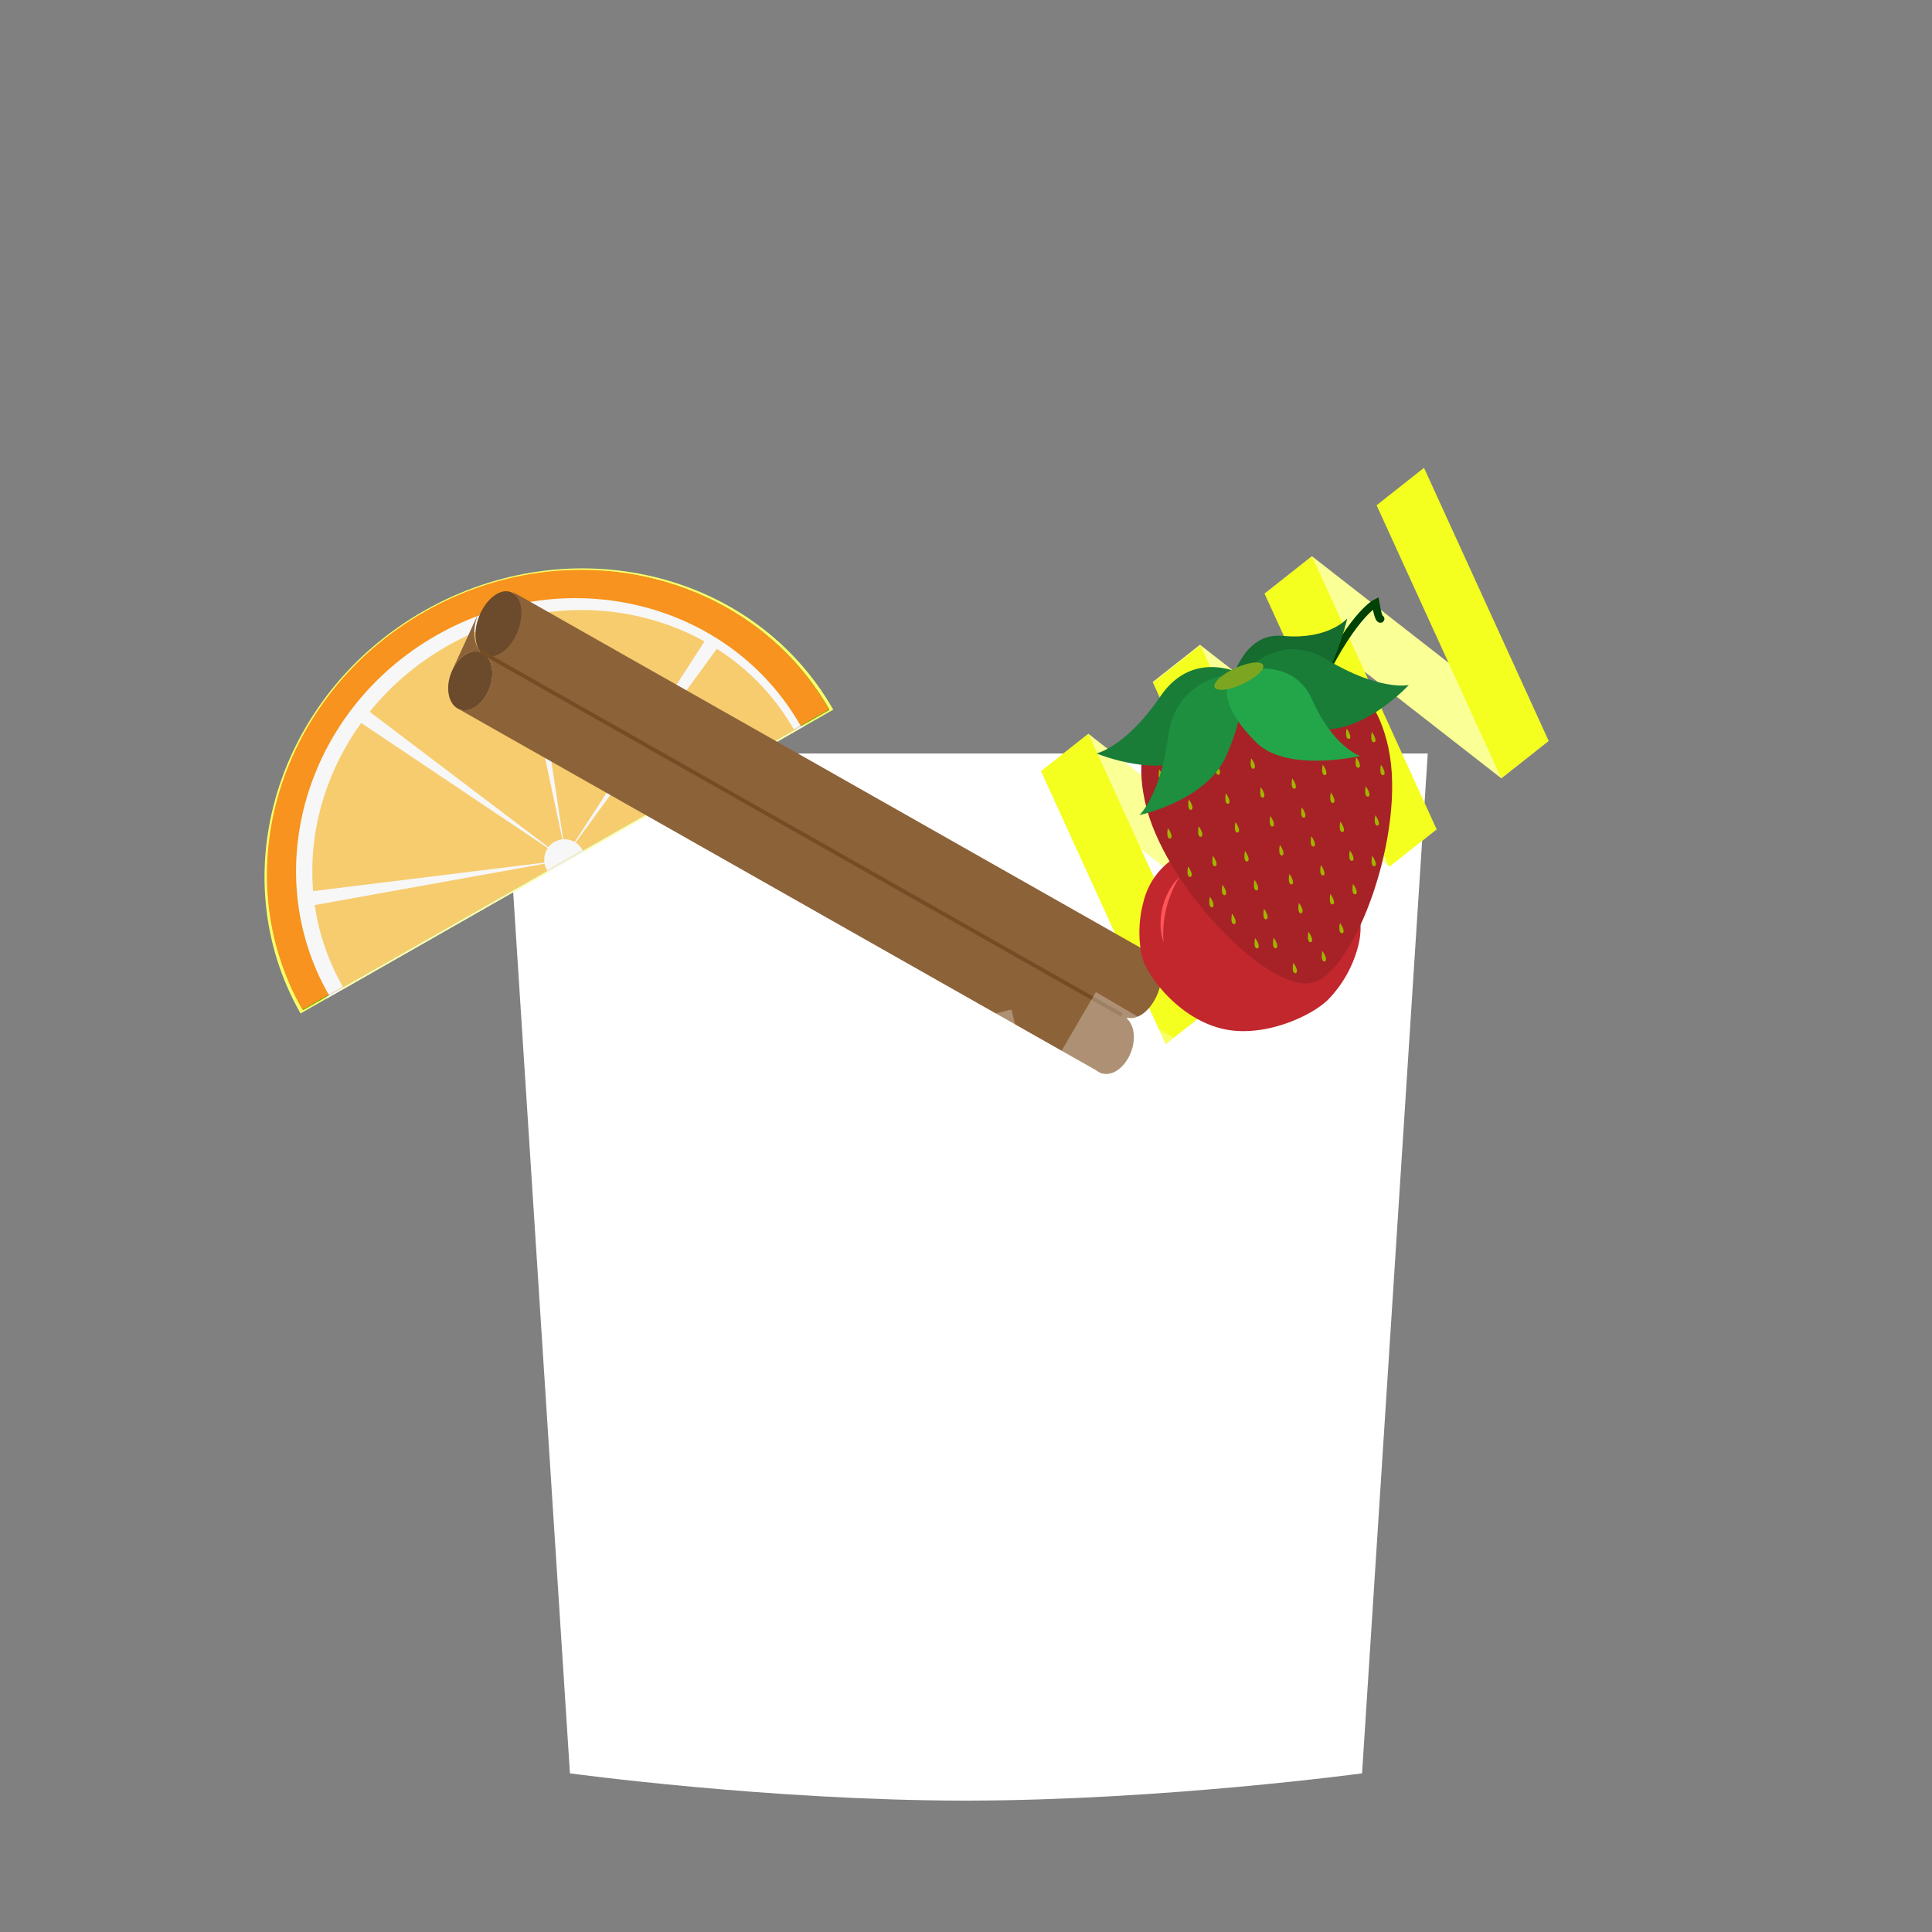 <svg xmlns="http://www.w3.org/2000/svg" viewBox="0 0 500 500">
    <rect x="0" y="0" width="500" height="500" fill="#808080" stroke="none"/>
    <defs>
        <style>.cls-1{opacity:0;}.cls-2{fill:#c1272d;}.cls-26,.cls-3{fill:#fff;}.cls-4{fill:#f8ff6a;}.cls-5{fill:#f7f7f7;}.cls-6{fill:#fdffad;}.cls-7{fill:#30ab14;}.cls-8{fill:#dce06c;}.cls-9{fill:#f7931e;}.cls-10{fill:#f7cc6f;}.cls-11{fill:#faff96;}.cls-12{fill:#f4ff1f;}.cls-13{fill:#8c6239;}.cls-14{fill:#6b4b2c;}.cls-15,.cls-16{fill:none;stroke-miterlimit:10;}.cls-15{stroke:#754c24;}.cls-16{stroke:#004203;stroke-linecap:round;stroke-width:2px;}.cls-17{fill:#691518;}.cls-18{fill:#ff5559;}.cls-19{fill:#a62226;}.cls-20{fill:#a2b400;}.cls-21{fill:#197d38;}.cls-22{fill:#166b2f;}.cls-23{fill:#1d8f3f;}.cls-24{fill:#22a649;}.cls-25{fill:#7ca622;}.cls-26{opacity:0.3;}</style>
    </defs>
    <title>whiskey</title>
    <g id="Layer_2" data-name="Layer 2">
        <g id="base" class="cls-1">
            <rect class="cls-2" width="500" height="500"/>
        </g>
        <g id="glass">
            <path class="cls-3" d="M369.5,195h-239l17,263.94s51.35,7,102,7.06h1c50.65-.09,102-7.06,102-7.06Z"/>
        </g>
        <g id="cuts">
            <path class="cls-3" d="M156.31,390c1,11.8,1.69,19.38,1.69,19.38s26.44,7.56,92,7.56,92-7.56,92-7.56.67-7.58,1.69-19.38Z"/>
            <path class="cls-3" d="M343.7,389.9c.66-7.56,1.45-16.85,2.31-27H154c.86,10.15,1.65,19.44,2.31,27Z"/>
            <path class="cls-3" d="M346,362.8c.73-8.57,1.5-17.74,2.26-27H151.72c.76,9.26,1.53,18.43,2.26,27Z"/>
            <path class="cls-3" d="M348.29,335.7c.75-9.08,1.49-18.24,2.18-27H149.53c.69,8.76,1.43,17.92,2.18,27Z"/>
            <path class="cls-3" d="M350.48,308.6c.76-9.73,1.46-19,2-27h-205c.57,8,1.27,17.27,2,27Z"/>
            <path class="cls-3" d="M147.48,281.5h205c.9-12.7,1.48-22.44,1.48-26.56H146C146,259.06,146.58,268.8,147.48,281.5Z"/>
        </g>
        <g id="lemon">
            <path class="cls-4" d="M109.72,158.09C71.64,179.8,57.34,226.45,77.78,262.28l137.87-78.62C195.22,147.82,147.79,136.38,109.72,158.09Z"/>
            <path class="cls-5" d="M112.82,164.25c-34.11,19.45-46.73,61.59-28.18,94.12l123.53-70.45C189.63,155.4,146.94,144.8,112.82,164.25Z"/>
            <path class="cls-6" d="M115.67,167c-32.61,18.59-44.86,58.55-27.36,89.24l118.1-67.34C188.91,158.24,148.28,148.43,115.67,167Z"/>
            <polygon class="cls-5" points="78.32 235.34 146.5 223.08 77.94 231.53 78.32 235.34"/>
            <polyline class="cls-5" points="93.34 182.72 90.95 185.71 145.97 222.59"/>
            <polygon class="cls-5" points="136.77 156.62 146.57 221.22 133.05 157.51 136.77 156.62"/>
            <polygon class="cls-5" points="187.02 166.72 146.32 222.58 183.76 164.71 187.02 166.72"/>
            <path class="cls-5" d="M151.11,220.46a5.55,5.55,0,0,0-.8-1.09,5.36,5.36,0,0,0-7.67-.23,5.51,5.51,0,0,0-.83,6.63Z"/>
        </g>
        <g id="lime">
            <path class="cls-7" d="M110,158.45C72.4,179.9,58.27,226,78.46,261.39l136.22-77.68C194.49,148.31,147.63,137,110,158.45Z"/>
            <path class="cls-5" d="M113.09,164.54c-33.71,19.22-46.17,60.85-27.84,93l122-69.59C189,155.79,146.79,145.32,113.09,164.54Z"/>
            <path class="cls-8" d="M115.9,167.28c-32.22,18.38-44.32,57.85-27,88.18l116.68-66.54C188.25,158.6,148.12,148.91,115.9,167.28Z"/>
            <polygon class="cls-5" points="79 234.77 146.36 222.66 78.62 231.01 79 234.77"/>
            <polyline class="cls-5" points="93.84 182.79 91.48 185.74 145.84 222.18"/>
            <polygon class="cls-5" points="136.75 157 146.43 220.82 133.07 157.88 136.75 157"/>
            <polygon class="cls-5" points="186.39 166.97 146.18 222.17 183.16 164.99 186.39 166.97"/>
            <path class="cls-5" d="M150.91,220.07a5.43,5.43,0,0,0-.79-1.08,5.3,5.3,0,0,0-7.58-.22,5.45,5.45,0,0,0-.82,6.55Z"/>
        </g>
        <g id="orange">
            <path class="cls-9" d="M109.86,158.34c-37.64,21.46-51.77,67.58-31.58,103l136.3-77.72C194.38,148.2,147.49,136.88,109.86,158.34Z"/>
            <path class="cls-5" d="M112.93,164.43c-33.72,19.23-46.19,60.89-27.86,93l122.11-69.64C188.85,155.68,146.65,145.2,112.93,164.43Z"/>
            <path class="cls-10" d="M115.74,167.18c-32.24,18.38-44.34,57.88-27,88.22l116.74-66.57C188.14,158.49,148,148.8,115.74,167.18Z"/>
            <polygon class="cls-5" points="78.82 234.7 146.22 222.58 78.44 230.94 78.82 234.7"/>
            <polyline class="cls-5" points="93.67 182.69 91.31 185.65 145.7 222.11"/>
            <polygon class="cls-5" points="136.6 156.89 146.29 220.75 132.92 157.77 136.6 156.89"/>
            <polygon class="cls-5" points="186.27 166.87 146.04 222.09 183.04 164.89 186.27 166.87"/>
            <path class="cls-5" d="M150.78,220a6.35,6.35,0,0,0-.8-1.09,5.3,5.3,0,0,0-7.58-.22,5.47,5.47,0,0,0-.82,6.56Z"/>
        </g>
        <g id="lemon_zest" data-name="lemon zest">
            <polygon class="cls-11" points="388.53 201.42 400.79 191.73 339.54 143.96 327.27 153.65 388.53 201.42"/>
            <polygon class="cls-11" points="359.54 224.31 371.8 214.62 310.55 166.86 298.28 176.54 359.54 224.31"/>
            <polygon class="cls-11" points="330.67 247.36 342.93 237.67 281.68 189.91 269.41 199.59 330.67 247.36"/>
            <polygon class="cls-12" points="356.26 130.76 368.53 121.07 400.79 191.73 388.53 201.42 356.26 130.76"/>
            <polyline class="cls-12" points="339.54 143.96 371.8 214.62 359.54 224.31 327.27 153.65"/>
            <polyline class="cls-12" points="310.67 167.01 342.93 237.67 330.67 247.36 298.4 176.7"/>
            <polyline class="cls-12" points="281.68 189.91 313.94 260.57 301.67 270.25 269.41 199.59"/>
        </g>
        <g id="cinnamon">
            <path class="cls-13" d="M126.39,178.85c1.8-3.95,1.16-8.34-1.43-9.81s-6.14.55-7.95,4.5L124,158.31c-2,4.41-1.55,9.18,1,10.65s6.32-.93,8.33-5.34,1.55-9.18-1-10.65L299,247.45l-13.85,30.38L118.44,183.35C121,184.81,124.58,182.8,126.39,178.85Z"/>
            <ellipse class="cls-14" cx="128.65" cy="160.96" rx="8.81" ry="5.35" transform="matrix(0.37, -0.93, 0.93, 0.37, -68.31, 221.53)"/>
            <ellipse class="cls-14" cx="121.7" cy="176.19" rx="7.89" ry="5.35" transform="translate(-85.66 229.65) rotate(-69.82)"/>
            <ellipse class="cls-13" cx="294.67" cy="255.07" rx="8.81" ry="5.35" transform="translate(-50.77 435.51) rotate(-68.46)"/>
            <ellipse class="cls-13" cx="287.72" cy="270.3" rx="7.89" ry="5.35" transform="translate(-65.23 447.12) rotate(-69.82)"/>
            <line class="cls-15" x1="124.33" y1="168.58" x2="290.35" y2="262.68"/>
        </g>
        <g id="cherry">
            <path class="cls-2" d="M351.57,244.53c2.41-9.95-3.43-19.58-13-21.49a19.71,19.71,0,0,0-11.22,1.11c-2.58-2.25-6.37-4.88-9.66-5.28-9.77-1.18-19.36,4.6-21.77,14.56a30.21,30.21,0,0,0-.44,13.88c1.16,5.16,9.85,16.75,21.64,19.1,10.68,2.13,22.88-3.84,26.7-7.82A30.86,30.86,0,0,0,351.57,244.53Z"/>
            <path class="cls-16" d="M325.61,227.32s4.89-26.14,14.3-47S356,156.1,356,156.1c.8,4.55,1.28,4.06,1.28,4.06"/>
            <path class="cls-17" d="M322.43,224.22a5.22,5.22,0,0,0,.37,2.38,2.55,2.55,0,0,0,1.81,1.06,5.79,5.79,0,0,0,2.36.24,16.9,16.9,0,0,0,2.48-.52,5.93,5.93,0,0,1-2.33,1.29,4.57,4.57,0,0,1-1.39.18,9,9,0,0,1-1.36-.22,4.87,4.87,0,0,1-1.32-.53,2.32,2.32,0,0,1-1-1.19A3.58,3.58,0,0,1,322.43,224.22Z"/>
            <path class="cls-18" d="M305.23,227a28.33,28.33,0,0,0-3.39,8.1,27.08,27.08,0,0,0-.7,4.31,25.21,25.21,0,0,0,0,4.43,13.16,13.16,0,0,1-.79-4.45,17.84,17.84,0,0,1,2.15-8.78A13.61,13.61,0,0,1,305.23,227Z"/>
        </g>
        <g id="strawberry">
            <path class="cls-19" d="M359.33,193.59c4.68,21.7-8.64,58.31-19.9,60.77s-38.45-25.3-43.13-47,8.78-27.78,26.19-31.58S354.65,171.89,359.33,193.59Z"/>
            <path class="cls-20" d="M300.9,200.81a5.87,5.87,0,0,0-.88-1.67,5.78,5.78,0,0,0-.12,1.89c.15.69.42.86.7.8S301.05,201.51,300.9,200.81Z"/>
            <path class="cls-20" d="M307.39,200.71a5.66,5.66,0,0,0-.89-1.67,5.85,5.85,0,0,0-.11,1.89c.15.69.42.86.69.8S307.54,201.4,307.39,200.71Z"/>
            <path class="cls-20" d="M315.68,199.47a5.8,5.8,0,0,0-.89-1.67,5.88,5.88,0,0,0-.11,1.89c.15.7.42.87.69.81S315.83,200.17,315.68,199.47Z"/>
            <path class="cls-20" d="M324.71,197.92a5.8,5.8,0,0,0-.89-1.67,5.74,5.74,0,0,0-.12,1.89c.15.69.43.86.7.8S324.86,198.61,324.71,197.92Z"/>
            <path class="cls-20" d="M348.4,190.43a5.78,5.78,0,0,1,.12-1.89,5.87,5.87,0,0,1,.88,1.67c.15.7,0,1-.3,1S348.55,191.12,348.4,190.43Z"/>
            <path class="cls-20" d="M341.94,193.07a5.74,5.74,0,0,1,.12-1.89,5.72,5.72,0,0,1,.88,1.67c.15.69,0,1-.3,1S342.09,193.76,341.94,193.07Z"/>
            <path class="cls-20" d="M333.89,195.4a5.81,5.81,0,0,1,.11-1.88,5.66,5.66,0,0,1,.89,1.67c.15.69,0,1-.31,1S334,196.1,333.89,195.4Z"/>
            <path class="cls-20" d="M301.26,207.34a5.87,5.87,0,0,0-.88-1.67,5.78,5.78,0,0,0-.12,1.89c.15.7.42.87.7.81S301.41,208,301.26,207.34Z"/>
            <path class="cls-20" d="M308.56,208.57a5.66,5.66,0,0,0-.89-1.67,5.85,5.85,0,0,0-.11,1.89c.15.69.42.86.69.8S308.71,209.26,308.56,208.57Z"/>
            <path class="cls-20" d="M318.15,207a5.66,5.66,0,0,0-.89-1.67,5.85,5.85,0,0,0-.11,1.89c.15.69.42.86.69.8S318.3,207.65,318.15,207Z"/>
            <path class="cls-20" d="M327.17,205.4a5.87,5.87,0,0,0-.88-1.67,5.78,5.78,0,0,0-.12,1.89c.15.69.42.86.7.8S327.32,206.1,327.17,205.4Z"/>
            <path class="cls-20" d="M350.87,197.91A5.78,5.78,0,0,1,351,196a5.87,5.87,0,0,1,.88,1.67c.15.7,0,1-.3,1S351,198.61,350.87,197.91Z"/>
            <path class="cls-20" d="M342.21,199.81a5.85,5.85,0,0,1,.11-1.89,5.66,5.66,0,0,1,.89,1.67c.15.69,0,1-.31,1S342.36,200.5,342.21,199.81Z"/>
            <path class="cls-21" d="M323,175.16s-13.63-8.22-22.65,5-16.57,14.82-16.57,14.82,17.41,7.4,27.58-.43S324.19,180.51,323,175.16Z"/>
            <path class="cls-22" d="M317.35,181.56s2.49-18.15,14.49-17,16.83-4.51,16.83-4.51-4.89,21-14.52,24.66S319.73,186.39,317.35,181.56Z"/>
            <path class="cls-21" d="M320.75,175.66s9-13.17,22.66-4.95,21.18,6.57,21.18,6.57-12.8,14-25.27,11.12S321.91,181,320.75,175.66Z"/>
            <path class="cls-23" d="M318.81,174.41s-14.59,1-16.49,16.1-7.41,20.43-7.41,20.43,17.35-3.72,22.43-15.28S322,177.92,318.81,174.41Z"/>
            <path class="cls-24" d="M318.67,174.21s15.42-5.54,20.89,6.82S352,195.65,352,195.65s-18.91,4.4-26.86-3.48S316.18,178.68,318.67,174.21Z"/>
            <path class="cls-20" d="M334.31,203.33a5.78,5.78,0,0,1,.12-1.89,5.87,5.87,0,0,1,.88,1.67c.15.7,0,1-.3,1S334.46,204,334.31,203.33Z"/>
            <path class="cls-20" d="M303.14,216a5.66,5.66,0,0,0-.89-1.67,5.85,5.85,0,0,0-.11,1.89c.15.69.42.86.69.8S303.29,216.73,303.14,216Z"/>
            <path class="cls-20" d="M311.11,215.52a5.8,5.8,0,0,0-.89-1.67,5.88,5.88,0,0,0-.11,1.89c.14.7.42.87.69.81S311.26,216.22,311.11,215.52Z"/>
            <path class="cls-20" d="M320.62,214.44a5.66,5.66,0,0,0-.89-1.67,6.05,6.05,0,0,0-.12,1.89c.15.69.43.86.7.8S320.77,215.13,320.62,214.44Z"/>
            <path class="cls-20" d="M329.64,212.88a5.87,5.87,0,0,0-.88-1.67,5.78,5.78,0,0,0-.12,1.89c.15.7.42.87.7.8S329.79,213.58,329.64,212.88Z"/>
            <path class="cls-20" d="M353.34,205.39a5.78,5.78,0,0,1,.12-1.89,5.87,5.87,0,0,1,.88,1.67c.15.7,0,1-.3,1S353.49,206.09,353.34,205.39Z"/>
            <path class="cls-20" d="M344.3,207a5.81,5.81,0,0,1,.11-1.88,5.66,5.66,0,0,1,.89,1.67c.15.69,0,1-.31,1S344.44,207.74,344.3,207Z"/>
            <path class="cls-20" d="M336.78,210.81a5.7,5.7,0,0,1,.12-1.88,5.72,5.72,0,0,1,.88,1.67c.15.69,0,1-.3,1S336.93,211.51,336.78,210.81Z"/>
            <path class="cls-20" d="M308.36,225.93a5.72,5.72,0,0,0-.88-1.67,5.74,5.74,0,0,0-.12,1.89c.15.69.42.86.7.8S308.51,226.62,308.36,225.93Z"/>
            <path class="cls-20" d="M314.79,223.15a5.87,5.87,0,0,0-.88-1.67,5.78,5.78,0,0,0-.12,1.89c.15.7.42.87.7.81S314.94,223.85,314.79,223.15Z"/>
            <path class="cls-20" d="M323.08,221.92a5.87,5.87,0,0,0-.88-1.67,5.74,5.74,0,0,0-.12,1.89c.15.69.42.86.7.8S323.23,222.61,323.08,221.92Z"/>
            <path class="cls-20" d="M332.11,220.36a5.87,5.87,0,0,0-.88-1.67,5.78,5.78,0,0,0-.12,1.89c.15.7.42.87.7.81S332.26,221.06,332.11,220.36Z"/>
            <path class="cls-20" d="M355.81,212.88a5.74,5.74,0,0,1,.12-1.89,5.72,5.72,0,0,1,.88,1.67c.15.69,0,1-.3,1S356,213.57,355.81,212.88Z"/>
            <path class="cls-20" d="M346.76,214.53a5.74,5.74,0,0,1,.12-1.89,5.48,5.48,0,0,1,.88,1.67c.15.69,0,1-.3,1S346.91,215.22,346.76,214.53Z"/>
            <path class="cls-20" d="M339.25,218.3a5.74,5.74,0,0,1,.12-1.89,5.72,5.72,0,0,1,.88,1.67c.15.69,0,1-.3,1S339.4,219,339.25,218.3Z"/>
            <path class="cls-20" d="M314,233.76a5.66,5.66,0,0,0-.89-1.67A5.81,5.81,0,0,0,313,234c.15.7.42.87.7.81S314.14,234.45,314,233.76Z"/>
            <path class="cls-20" d="M317.26,230.64a5.72,5.72,0,0,0-.88-1.67,5.7,5.7,0,0,0-.12,1.88c.15.7.42.87.7.81S317.41,231.33,317.26,230.64Z"/>
            <path class="cls-20" d="M325.55,229.4a5.87,5.87,0,0,0-.88-1.67,5.78,5.78,0,0,0-.12,1.89c.15.69.42.86.7.8S325.7,230.1,325.55,229.4Z"/>
            <path class="cls-20" d="M334.58,227.85a5.72,5.72,0,0,0-.88-1.67,5.74,5.74,0,0,0-.12,1.89c.15.69.42.86.7.8S334.73,228.54,334.58,227.85Z"/>
            <path class="cls-20" d="M349.23,222a5.74,5.74,0,0,1,.12-1.89,5.72,5.72,0,0,1,.88,1.67c.15.69,0,1-.3,1S349.38,222.7,349.23,222Z"/>
            <path class="cls-20" d="M341.72,225.78a5.74,5.74,0,0,1,.12-1.89,5.72,5.72,0,0,1,.88,1.67c.15.69,0,1-.3,1S341.87,226.47,341.72,225.78Z"/>
            <path class="cls-20" d="M319.73,238.12a5.72,5.72,0,0,0-.88-1.67,5.74,5.74,0,0,0-.12,1.89c.15.69.42.86.7.8S319.88,238.81,319.73,238.12Z"/>
            <path class="cls-20" d="M328,236.88a5.87,5.87,0,0,0-.88-1.67,5.78,5.78,0,0,0-.12,1.89c.15.7.42.87.7.8S328.17,237.58,328,236.88Z"/>
            <path class="cls-20" d="M337.05,235.33a5.66,5.66,0,0,0-.89-1.67,5.85,5.85,0,0,0-.11,1.89c.15.69.42.86.69.8S337.2,236,337.05,235.33Z"/>
            <path class="cls-20" d="M344.19,233.26a5.85,5.85,0,0,1,.11-1.89,5.8,5.8,0,0,1,.89,1.67c.15.69,0,1-.31,1S344.34,234,344.19,233.26Z"/>
            <path class="cls-20" d="M330.49,244.36a5.87,5.87,0,0,0-.88-1.67,5.78,5.78,0,0,0-.12,1.89c.15.7.42.87.7.81S330.64,245.06,330.49,244.36Z"/>
            <path class="cls-20" d="M339.52,242.81a5.8,5.8,0,0,0-.89-1.67,5.85,5.85,0,0,0-.11,1.89c.15.69.42.86.69.8S339.67,243.5,339.52,242.81Z"/>
            <path class="cls-20" d="M346.66,240.74a5.88,5.88,0,0,1,.11-1.89,5.8,5.8,0,0,1,.89,1.67c.15.7,0,1-.31,1S346.81,241.44,346.66,240.74Z"/>
            <path class="cls-20" d="M325.7,244.42a5.87,5.87,0,0,0-.88-1.67,5.74,5.74,0,0,0-.12,1.89c.15.69.42.86.7.8S325.85,245.11,325.7,244.42Z"/>
            <path class="cls-20" d="M335.59,250.84a5.87,5.87,0,0,0-.88-1.67,5.78,5.78,0,0,0-.12,1.89c.15.7.42.86.7.8S335.74,251.54,335.59,250.84Z"/>
            <path class="cls-20" d="M343.11,247.79a5.8,5.8,0,0,0-.89-1.67,5.78,5.78,0,0,0-.12,1.89c.15.69.42.86.7.8S343.26,248.49,343.11,247.79Z"/>
            <path class="cls-20" d="M350.05,230.66a5.88,5.88,0,0,1,.11-1.89,5.8,5.8,0,0,1,.89,1.67c.15.7,0,1-.31,1S350.2,231.35,350.05,230.66Z"/>
            <path class="cls-20" d="M355,223.39a5.74,5.74,0,0,1,.12-1.89,5.66,5.66,0,0,1,.89,1.67c.15.69,0,1-.31,1S355.13,224.08,355,223.39Z"/>
            <path class="cls-20" d="M357.27,199.82a5.85,5.85,0,0,1,.11-1.89,5.66,5.66,0,0,1,.89,1.67c.15.69,0,1-.31,1S357.42,200.51,357.27,199.82Z"/>
            <path class="cls-20" d="M354.91,191.32a5.74,5.74,0,0,1,.12-1.89,5.87,5.87,0,0,1,.88,1.67c.15.69,0,1-.3,1S355.06,192,354.91,191.32Z"/>
            <ellipse class="cls-25" cx="320.61" cy="174.98" rx="6.9" ry="2.26" transform="translate(-43.79 150.05) rotate(-24.71)"/>
        </g>
        <g id="ice">
            <rect class="cls-26" x="191.56" y="348.63" width="52.68" height="56.78" transform="translate(-85.44 64.59) rotate(-14.13)"/>
            <rect class="cls-26" x="284.42" y="319.28" width="52.68" height="56.78" transform="translate(-107.34 141.18) rotate(-21.92)"/>
            <rect class="cls-26" x="158.78" y="323.61" width="52.68" height="56.78" transform="translate(-32.17 18.89) rotate(-5.38)"/>
            <rect class="cls-26" x="268.48" y="265.42" width="52.68" height="56.78" transform="translate(-107.59 400.13) rotate(-59.7)"/>
            <rect class="cls-26" x="161.85" y="256.91" width="52.68" height="56.78" transform="translate(100.26 -44.97) rotate(18.5)"/>
            <rect class="cls-26" x="216.79" y="266.84" width="52.68" height="56.78" transform="translate(-64.71 68.28) rotate(-14.13)"/>
            <rect class="cls-26" x="245.82" y="338.47" width="52.68" height="56.78" transform="translate(-176.59 281.55) rotate(-42.67)"/>
        </g>
    </g>
</svg>